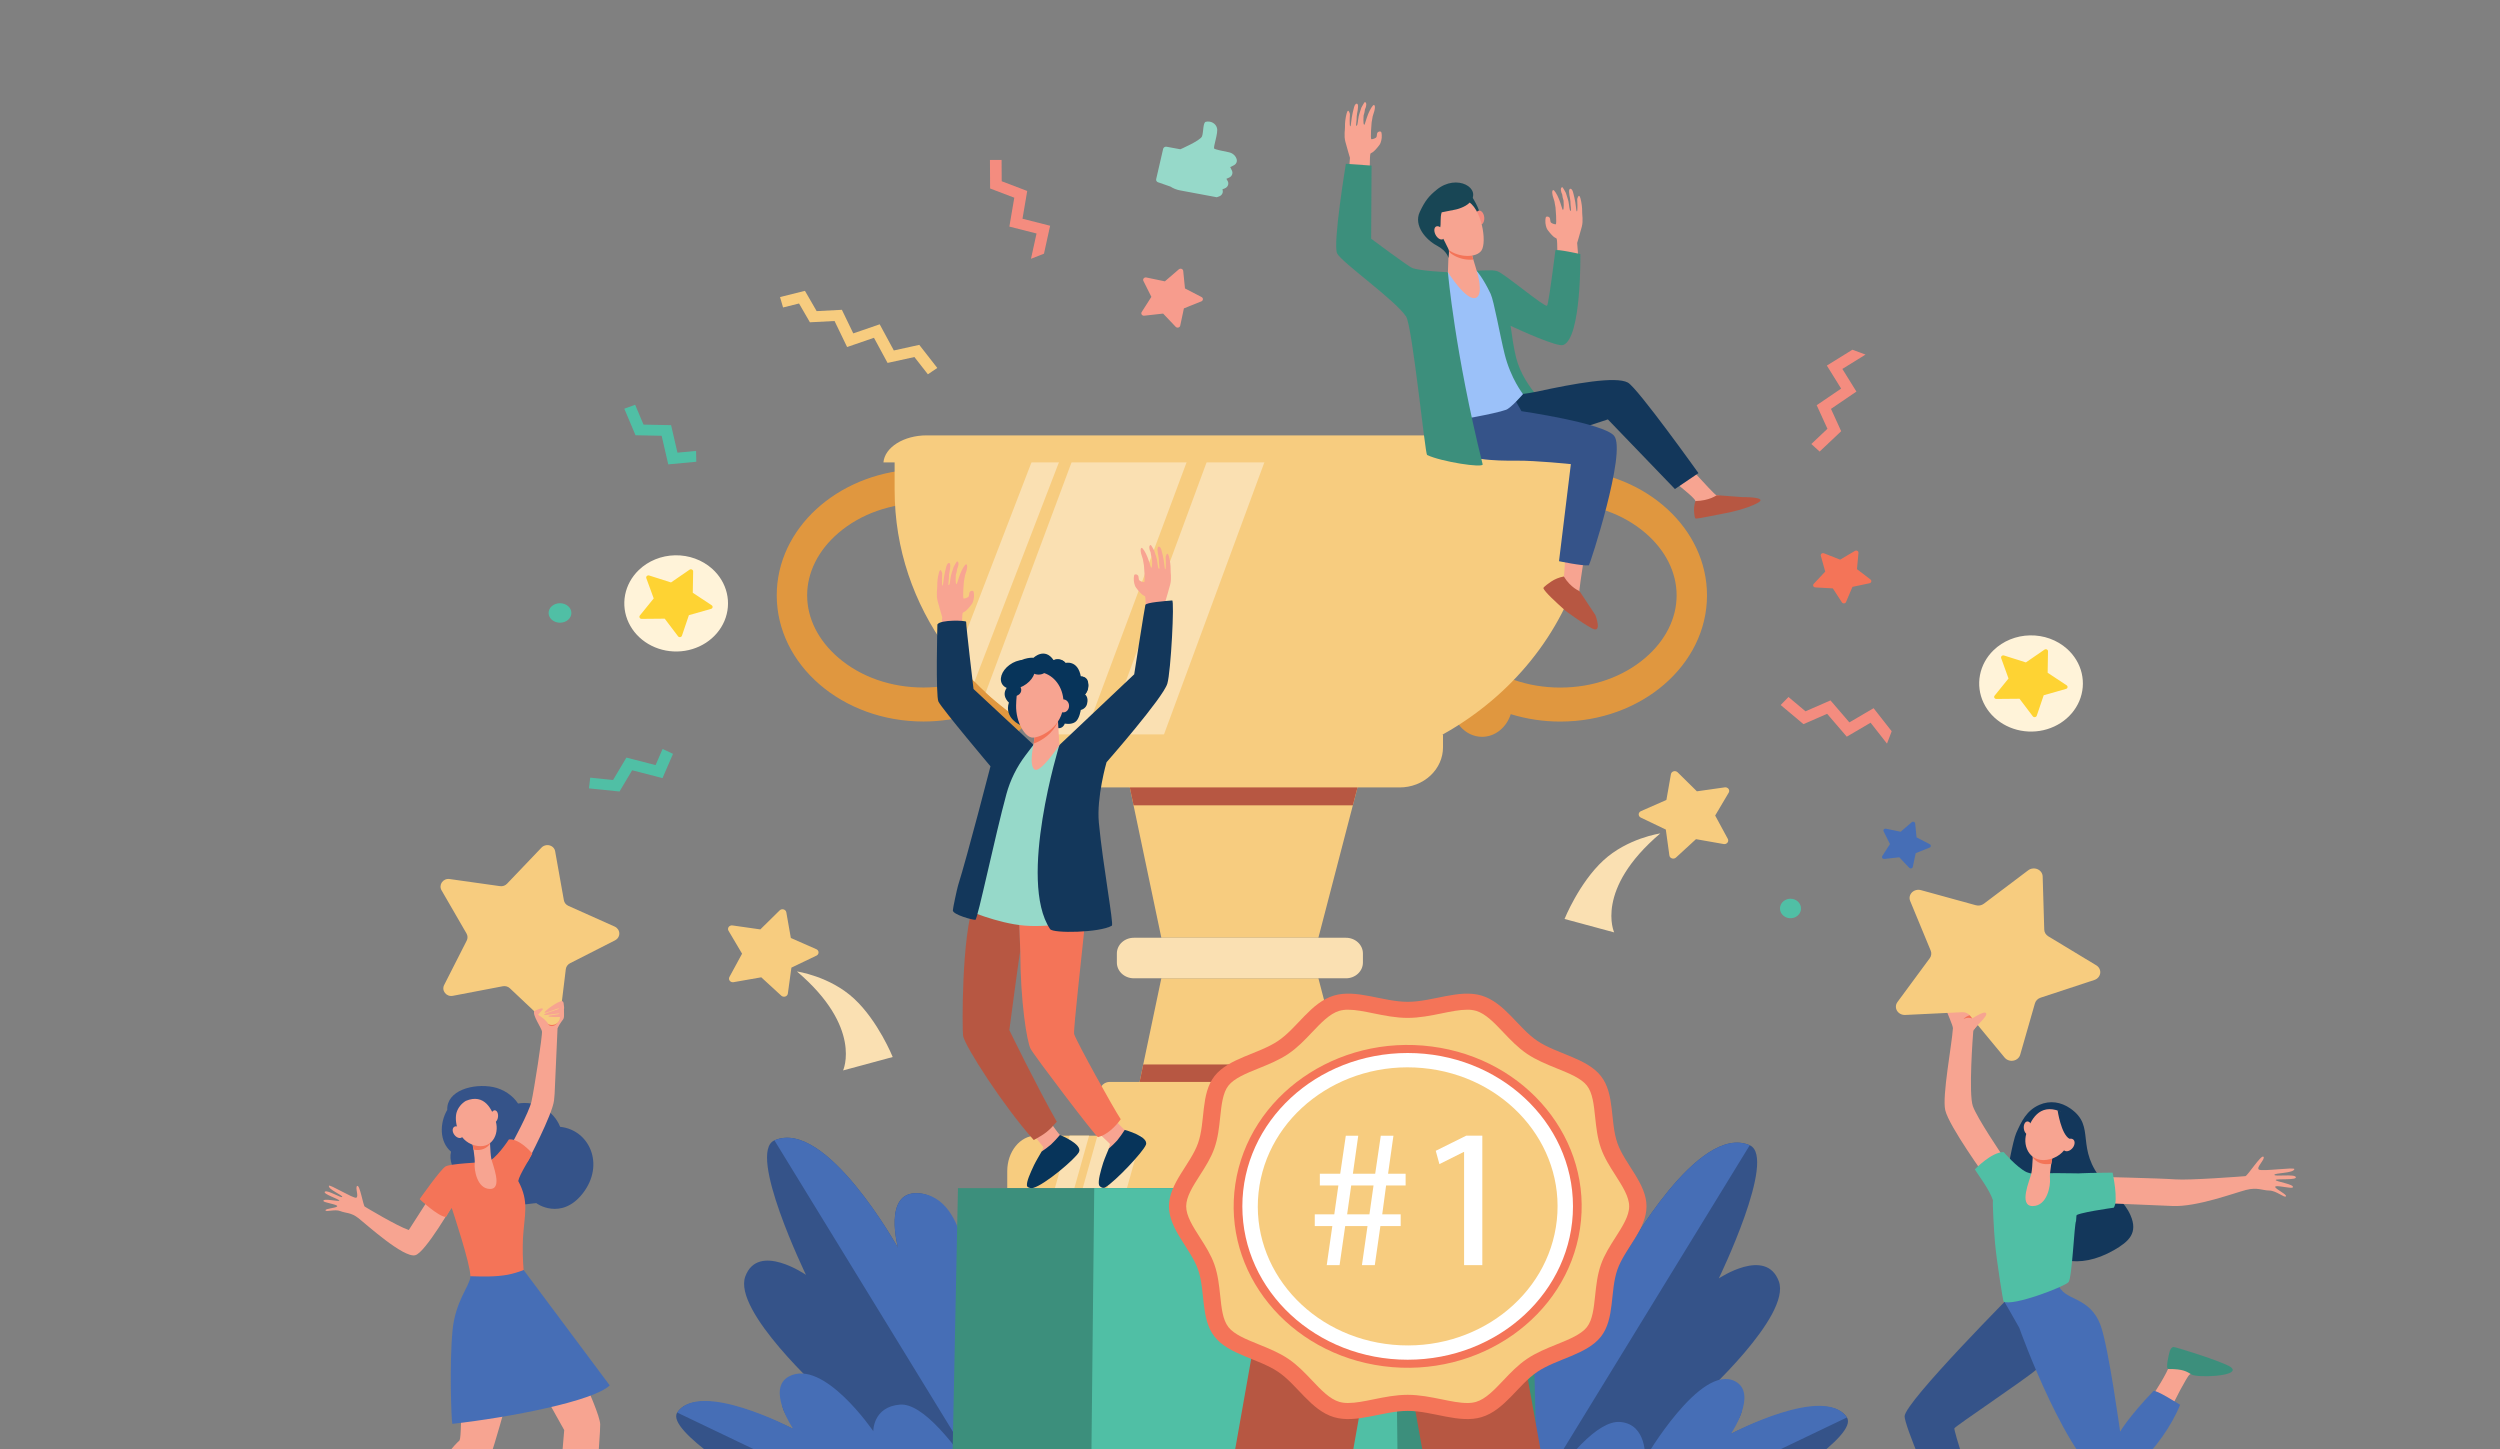 <svg width="245" height="142" viewBox="0 0 245 142" fill="none" xmlns="http://www.w3.org/2000/svg">
<rect x="0" y="0" width="245" height="142" fill="#808080" stroke="none"/>
<g clip-path="url(#clip0_2419_46521)">
<g clip-path="url(#clip1_2419_46521)">
<path d="M144.814 155.984C144.814 155.984 164.823 146.831 168.263 142.057C171.704 137.284 166.651 137.014 166.651 137.014C166.651 137.014 175.581 128.957 174.324 125.566C173.067 122.175 168.442 125.285 168.442 125.285C168.442 125.285 174.184 113.428 171.477 112.236C166.435 110.016 159.36 122.773 159.36 122.773C159.36 122.773 160.881 117.231 157.408 117.411C152.172 117.683 152.388 130.219 152.388 130.219C152.388 130.219 151.797 125.412 148.64 126.973C142.973 129.775 144.814 155.984 144.814 155.984Z" fill="#355389"/>
<path d="M147.496 125.034C149.961 123.766 152.416 127.474 152.416 127.474C152.416 127.474 152.168 117.683 157.404 117.411C160.876 117.231 159.356 122.773 159.356 122.773C159.356 122.773 166.43 110.016 171.473 112.236L144.79 155.779C144.602 152.739 142.614 127.548 147.496 125.034Z" fill="#466EB6"/>
<path d="M145.331 156.095C145.331 156.095 161.695 157.981 165.933 156.301C170.17 154.62 167.133 152.545 167.133 152.545C167.133 152.545 176.232 150.886 176.934 148.297C177.636 145.708 173.439 145.914 173.439 145.914C173.439 145.914 182.163 140.674 180.996 138.91C178.823 135.624 168.824 140.915 168.824 140.915C168.824 140.915 172.199 138.031 169.955 136.834C166.569 135.03 161.214 142.931 161.214 142.931C161.214 142.931 161.546 140.983 158.894 140.768C154.134 140.381 145.331 156.095 145.331 156.095Z" fill="#355389"/>
<path d="M158.786 139.354C161.438 139.569 161.214 142.932 161.214 142.932C161.214 142.932 166.666 133.567 170.051 135.371C172.296 136.568 169.641 140.498 169.641 140.498C169.641 140.498 178.823 135.625 180.996 138.911L145.281 156.013C146.495 154.045 154.34 138.992 158.786 139.354Z" fill="#466EB6"/>
<path d="M102.553 155.505C102.553 155.505 82.543 146.352 79.102 141.579C75.66 136.805 80.715 136.535 80.715 136.535C80.715 136.535 71.785 128.478 73.041 125.087C74.298 121.696 78.986 124.937 78.986 124.937C78.986 124.937 73.18 112.949 75.889 111.757C80.932 109.537 88.005 122.295 88.005 122.295C88.005 122.295 86.485 116.752 89.958 116.933C95.193 117.204 94.977 129.74 94.977 129.74C94.977 129.74 95.569 124.934 98.725 126.495C104.393 129.296 102.553 155.505 102.553 155.505Z" fill="#355389"/>
<path d="M99.87 124.556C97.405 123.287 94.951 126.995 94.951 126.995C94.951 126.995 95.199 117.204 89.963 116.933C86.49 116.752 88.01 122.295 88.01 122.295C88.01 122.295 80.937 109.537 75.895 111.757L102.573 155.297C102.764 152.26 104.752 127.072 99.87 124.556Z" fill="#466EB6"/>
<path d="M102.036 155.619C102.036 155.619 85.671 157.504 81.434 155.824C77.197 154.145 80.233 152.068 80.233 152.068C80.233 152.068 71.134 150.41 70.433 147.817C69.732 145.224 74.075 145.482 74.075 145.482C74.075 145.482 65.204 140.196 66.37 138.429C68.543 135.151 78.543 140.437 78.543 140.437C78.543 140.437 75.167 137.552 77.412 136.356C80.797 134.551 86.154 142.452 86.154 142.452C86.154 142.452 85.82 140.505 88.473 140.289C93.232 139.903 102.036 155.619 102.036 155.619Z" fill="#355389"/>
<path d="M88.194 137.652C85.541 137.869 85.583 140.258 85.583 140.258C85.583 140.258 80.701 133.088 77.315 134.892C75.07 136.089 77.726 140.019 77.726 140.019C77.726 140.019 68.543 135.151 66.37 138.432L102.086 155.534C100.871 153.566 92.639 137.291 88.194 137.652Z" fill="#466EB6"/>
<path d="M197.595 111.027C198.087 109.93 198.588 108.827 199.866 108.271C200.899 107.82 201.979 107.989 202.898 108.631C205.5 110.446 203.233 112.447 206.195 115.889C207.115 116.959 208.23 117.822 208.782 119.08C209.554 120.834 208.634 121.673 207.16 122.518C200.109 126.538 196.409 118.282 196.545 116.394C196.647 114.985 197.278 111.735 197.595 111.027Z" fill="#13375B"/>
<path d="M197.701 126.305L203.705 130.535C203.705 130.535 200.732 133.188 199.619 134.173C198.507 135.159 191.626 139.751 191.528 139.977C191.456 140.145 193.093 145.423 194.149 148.24C193.515 148.839 192.117 149.431 191.29 149.625C189.209 145.941 186.651 139.652 186.651 138.8C186.648 137.41 197.701 126.305 197.701 126.305Z" fill="#355389"/>
<path d="M214.541 134.744C214.346 134.921 213.042 137.276 212.546 138.534C211.82 138.11 211.381 137.604 210.571 137.319C211.21 136.46 212.458 134.393 212.561 133.901C212.804 132.734 213.09 132.562 213.09 132.562C213.09 132.562 217.306 133.886 217.588 134.258C217.87 134.63 215.33 134.031 214.541 134.744Z" fill="#F7A491"/>
<path d="M212.511 134.163C212.189 134.163 212.539 132.792 212.619 132.476C212.704 132.121 212.925 132.014 212.98 132.001C213.13 131.967 217.818 133.438 218.609 133.967C218.672 134.018 218.727 134.077 218.774 134.141C219.204 134.891 215.343 135.034 214.787 134.706C214.289 134.415 213.983 134.159 212.511 134.163Z" fill="#3C8F7C"/>
<path d="M196.42 127.554L201.66 125.59C201.639 125.598 201.691 125.789 201.696 125.802C202.187 127.577 204.813 126.892 205.889 129.975C206.653 132.154 207.772 140.3 207.772 140.3C207.772 140.3 208.566 138.904 211.031 136.323C211.222 136.123 213.651 137.671 213.651 137.671C211.845 142.113 207.41 145.723 206.809 145.467C202.751 143.74 197.878 130.115 197.885 130.116C197.426 129.282 196.42 127.554 196.42 127.554Z" fill="#466EB6"/>
<path d="M196.226 113.215C196.226 113.215 193.769 109.605 193.341 108.404C192.913 107.203 193.341 101.485 193.378 101.079C193.416 100.672 194.904 99.562 194.669 99.242C194.433 98.923 192.385 98.662 192.04 98.725C191.695 98.788 191.027 98.725 190.75 98.987C190.714 99.021 191.402 100.526 191.387 100.759C191.289 102.355 190.312 107.427 190.635 108.799C191.002 110.376 194.651 115.418 194.651 115.418L196.226 113.215Z" fill="#F7A491"/>
<path d="M205.151 115.317C205.151 115.317 211.725 115.469 213.168 115.578C214.611 115.688 219.849 115.279 220.049 115.262C220.249 115.245 221.594 113.133 221.817 113.359C222.039 113.586 221.07 114.404 221.37 114.617C221.67 114.829 224.891 114.354 224.848 114.574C224.769 114.988 222.89 114.935 222.891 115.135C222.892 115.334 224.858 115.023 224.991 115.354C225.125 115.685 223.101 115.489 223.02 115.636C222.938 115.784 224.897 116.055 224.697 116.363C224.589 116.531 222.963 116.084 222.97 116.312C222.978 116.541 224.165 117.059 224.018 117.241C223.872 117.422 223.087 116.683 222.399 116.674C221.711 116.665 221.217 116.331 220.12 116.612C219.023 116.892 215.282 118.291 212.933 118.188C210.584 118.086 205.407 117.871 205.407 117.871L205.151 115.317Z" fill="#F7A491"/>
<path d="M195.501 121.686C195.411 120.68 195.26 117.965 195.309 117.632C194.987 116.587 193.785 115.039 193.533 114.6C193.533 114.6 195.157 112.893 196.361 112.904C196.361 112.904 197.641 114.4 198.592 114.864C198.606 114.864 198.928 114.997 199.07 114.997C199.987 114.991 203.194 114.897 203.792 115.066L203.453 119.663C203.281 119.926 203.072 125.212 202.717 125.647C202.362 126.082 197.2 128.062 196.345 127.551C196.311 127.535 195.679 123.719 195.501 121.686Z" fill="#50BFA5"/>
<path d="M202.122 115.176C202.714 114.914 207.035 114.923 207.035 114.923C207.035 114.923 207.633 117.688 207.15 118.353C207.15 118.353 203.322 118.881 203.432 119.172L202.122 115.176Z" fill="#50BFA5"/>
<path d="M201.162 113.308C201.162 113.308 200.83 114.904 200.897 115.532C200.963 116.161 200.643 118.188 199.208 118.195C197.772 118.202 198.936 115.618 199.071 115.004C199.207 114.389 199.238 112.479 199.238 112.479L201.162 113.308Z" fill="#F7A491"/>
<path d="M199.208 113.433C199.229 112.911 199.237 112.476 199.237 112.476L201.162 113.308C201.162 113.308 201.095 113.634 201.026 114.05C200.183 114.206 199.572 113.917 199.208 113.433Z" fill="#F47458"/>
<path d="M201.865 108.907C202.349 109.185 202.71 109.614 202.883 110.117C203.153 110.944 202.845 113.078 200.929 113.594C199.013 114.109 198.183 112.419 198.578 111.1C198.972 109.782 199.826 108.101 201.865 108.907Z" fill="#F7A491"/>
<path d="M198.334 110.584C198.371 110.939 198.582 111.21 198.806 111.19C199.029 111.17 199.179 110.865 199.141 110.51C199.103 110.155 198.893 109.883 198.669 109.904C198.445 109.925 198.296 110.228 198.334 110.584Z" fill="#F7A491"/>
<path d="M205.248 96.036L199.97 97.776C199.837 97.82 199.718 97.894 199.623 97.99C199.528 98.086 199.459 98.202 199.423 98.328L197.979 103.362C197.937 103.507 197.852 103.638 197.734 103.741C197.616 103.844 197.469 103.914 197.31 103.943C197.152 103.972 196.987 103.96 196.836 103.907C196.684 103.854 196.552 103.762 196.453 103.643L193.035 99.509C192.95 99.405 192.838 99.322 192.711 99.268C192.583 99.213 192.443 99.188 192.302 99.195L186.711 99.465C186.55 99.472 186.389 99.438 186.247 99.365C186.105 99.292 185.988 99.184 185.908 99.053C185.829 98.921 185.791 98.772 185.798 98.622C185.805 98.472 185.858 98.326 185.949 98.202L189.115 93.906C189.195 93.799 189.245 93.674 189.261 93.545C189.278 93.415 189.26 93.283 189.209 93.162L187.196 88.294C187.138 88.154 187.123 88.002 187.153 87.854C187.184 87.707 187.258 87.57 187.367 87.46C187.477 87.349 187.618 87.269 187.774 87.229C187.93 87.189 188.095 87.19 188.25 87.232L193.626 88.711C193.76 88.749 193.903 88.755 194.041 88.73C194.179 88.704 194.308 88.648 194.417 88.566L198.767 85.287C198.893 85.193 199.045 85.132 199.206 85.114C199.367 85.095 199.53 85.119 199.677 85.182C199.824 85.245 199.949 85.345 200.038 85.47C200.127 85.596 200.177 85.742 200.181 85.893L200.336 91.103C200.34 91.234 200.378 91.362 200.446 91.476C200.515 91.59 200.613 91.687 200.731 91.758L205.433 94.599C205.568 94.681 205.677 94.797 205.745 94.933C205.814 95.07 205.84 95.221 205.821 95.371C205.801 95.52 205.738 95.661 205.636 95.779C205.535 95.897 205.401 95.986 205.248 96.036Z" fill="#F7CC7F"/>
<path d="M194.634 99.292C194.831 99.561 193.764 100.41 193.469 100.88L192.799 100.033C193.129 99.974 194.409 98.986 194.634 99.292Z" fill="#F7A491"/>
<path d="M201.641 108.799C201.641 108.799 201.988 111.18 202.823 111.61C203.659 112.04 203.305 113.096 203.305 113.096C203.305 113.096 204.058 110.643 203.402 109.855C202.746 109.067 201.641 108.799 201.641 108.799Z" fill="#13375B"/>
<path d="M202.327 111.952C202.101 112.262 202.102 112.628 202.327 112.769C202.551 112.909 202.919 112.769 203.144 112.463C203.368 112.156 203.367 111.786 203.144 111.646C202.92 111.505 202.551 111.642 202.327 111.952Z" fill="#F7A491"/>
<path d="M193.022 99.492C193.022 99.498 193.033 99.503 193.038 99.509L193.281 99.803C193.102 99.758 192.762 99.668 192.43 99.879C192.43 99.879 192.54 99.661 193.022 99.492Z" fill="#F47257"/>
<path d="M48.789 125.951C48.853 125.976 47.929 127.076 47.038 127.853C46.316 128.694 45.641 129.689 45.405 130.774C45.052 132.425 45.346 140.576 45.038 141.157C42.388 143.56 40.467 149.594 39.929 151.43C39.824 151.788 39.611 152.112 39.316 152.363L39.434 154.444L40.753 155.573C40.753 155.573 40.46 153.877 41.046 152.621C41.046 152.621 47.719 143.245 48.115 142.529C48.867 140.489 51.628 130.032 51.628 130.032L52.273 127.628L48.789 125.951Z" fill="#F7A491"/>
<path d="M54.492 129.565C54.492 129.565 58.793 138.091 58.819 139.59C58.842 140.875 58.066 148.084 58.281 154.087C58.289 154.304 58.585 154.591 59.015 154.775C59.258 154.875 60.428 155.363 60.428 155.363L60.589 155.751L56.558 155.484L56.5 154.463C56.5 154.463 54.895 145.486 55.059 142.943C55.085 142.544 55.293 140.15 55.293 140.15L50.447 131.468L53.495 127.752L54.492 129.565Z" fill="#F7A491"/>
<path d="M54.895 110.429C54.251 108.819 52.543 107.844 50.771 108.145C50.5 107.74 50.146 107.389 49.727 107.112C49.309 106.835 48.836 106.637 48.335 106.531C46.39 106.144 43.759 106.857 43.83 108.768C43.078 110.052 43.047 111.887 44.201 112.863C43.799 114.59 45.542 116.255 47.807 116.198C48.596 117.405 50.099 118.181 51.594 118.016C51.953 117.976 52.5 117.893 52.59 117.916C52.477 117.897 54.991 119.685 57.123 116.935C59.297 114.125 57.769 110.728 54.895 110.429Z" fill="#355389"/>
<path d="M54.639 100.773C54.744 100.543 54.873 100.323 55.026 100.116L55.193 99.889C55.214 99.848 55.23 99.814 55.239 99.789C55.312 99.59 55.256 98.939 55.256 98.939L53.786 99.269L53.464 100.057C53.136 99.917 52.577 98.861 52.373 99.115C52.131 99.414 53.04 100.711 53.112 101.063C53.184 101.415 52.33 106.869 52.084 107.952C51.838 109.036 50.175 112.06 50.175 112.06L51.696 113.855C51.696 113.855 54.135 109.244 54.296 107.836C54.313 107.688 54.332 107.467 54.353 107.192L54.639 100.773Z" fill="#F7A491"/>
<path d="M44.503 117.855L42.696 116.434C42.696 116.434 41.233 118.697 40.061 120.542C38.898 120.152 35.894 118.336 35.745 118.248C35.597 118.161 35.268 116.111 35.013 116.22C34.758 116.328 35.209 117.304 34.9 117.377C34.592 117.449 32.278 116.015 32.231 116.207C32.142 116.566 33.611 117.136 33.537 117.297C33.463 117.457 32.06 116.565 31.836 116.787C31.613 117.01 33.246 117.513 33.254 117.658C33.263 117.802 31.653 117.382 31.695 117.695C31.719 117.864 33.136 118.036 33.047 118.217C32.958 118.399 31.853 118.428 31.9 118.616C31.946 118.805 32.821 118.472 33.355 118.689C33.89 118.907 34.392 118.8 35.138 119.387C35.884 119.975 39.546 123.298 40.691 123.013C41.688 122.768 44.503 117.855 44.503 117.855Z" fill="#F7A491"/>
<path d="M50.788 115.741C50.905 115.086 51.998 113.447 52.17 113.043C52.17 113.043 50.903 111.547 49.874 111.662C49.874 111.662 48.491 113.788 47.704 113.856C46.917 113.924 44.156 114.038 43.668 114.311C43.18 114.583 41.125 117.514 41.125 117.514C41.125 117.514 42.974 119.266 43.717 119.262C43.717 119.262 44.113 118.54 44.271 118.382C44.379 118.717 46.105 123.893 46.099 125.064L46.113 125.074C46.493 125.362 46.933 125.574 47.404 125.699C47.876 125.823 48.37 125.858 48.857 125.8C49.343 125.742 49.812 125.593 50.234 125.361C50.656 125.13 51.023 124.821 51.313 124.454C51.227 123.422 51.206 122.386 51.25 121.352C51.383 119.027 51.892 117.788 50.788 115.741Z" fill="#F47458"/>
<path d="M59.753 135.767L51.316 124.46C50.812 124.663 50.286 124.819 49.748 124.926C48.538 125.142 47.328 125.107 46.102 125.07C46.102 125.107 46.1 125.144 46.096 125.181C45.955 126.114 44.622 127.557 44.347 130.385C44.036 133.596 44.224 139.173 44.329 139.539C49.938 138.907 58.162 137.316 59.753 135.767Z" fill="#466EB6"/>
<path d="M54.837 99.924C54.837 99.924 54.307 100.253 53.857 100.147C53.622 100.101 53.398 100.012 53.2 99.886C53.2 99.886 53.448 100.307 53.816 100.49C54.446 100.805 54.837 99.924 54.837 99.924Z" fill="#F47458"/>
<path d="M44.372 97.591L49.278 96.652C49.402 96.629 49.53 96.635 49.651 96.67C49.772 96.705 49.881 96.767 49.969 96.852L53.556 100.235C53.66 100.332 53.791 100.399 53.934 100.428C54.078 100.458 54.227 100.448 54.365 100.401C54.503 100.354 54.623 100.271 54.712 100.162C54.8 100.053 54.853 99.923 54.864 99.787L55.449 94.978C55.463 94.859 55.507 94.744 55.578 94.644C55.649 94.544 55.744 94.461 55.857 94.402L60.281 92.15C60.41 92.081 60.516 91.982 60.588 91.862C60.661 91.741 60.697 91.605 60.693 91.468C60.69 91.33 60.646 91.196 60.566 91.079C60.487 90.963 60.376 90.868 60.243 90.806L55.698 88.773C55.582 88.72 55.482 88.642 55.405 88.546C55.329 88.45 55.279 88.338 55.259 88.219L54.407 83.441C54.389 83.306 54.328 83.179 54.234 83.074C54.139 82.97 54.014 82.893 53.874 82.853C53.734 82.812 53.584 82.81 53.442 82.847C53.301 82.883 53.173 82.957 53.075 83.058L49.682 86.612C49.599 86.7 49.493 86.767 49.375 86.808C49.256 86.848 49.129 86.861 49.004 86.843L44.058 86.145C43.423 86.055 42.958 86.71 43.272 87.252L45.718 91.482C45.78 91.589 45.814 91.708 45.817 91.829C45.82 91.95 45.793 92.07 45.738 92.18L43.53 96.524C43.243 97.08 43.743 97.712 44.372 97.591Z" fill="#F7CC7F"/>
<path d="M46.282 111.975C46.282 111.975 46.578 113.457 46.519 114.041C46.46 114.626 46.745 116.511 48.024 116.517C49.304 116.523 48.267 114.123 48.147 113.549C48.027 112.974 47.998 111.202 47.998 111.202L46.282 111.975Z" fill="#F7A491"/>
<path d="M48.026 112.092C48.006 111.606 48 111.202 48 111.202L46.279 111.975C46.279 111.975 46.34 112.274 46.401 112.664C47.156 112.81 47.701 112.541 48.026 112.092Z" fill="#F47458"/>
<path d="M45.654 107.884C45.218 108.147 44.898 108.546 44.75 109.008C44.508 109.777 44.783 111.76 46.493 112.239C48.204 112.718 48.945 111.142 48.592 109.918C48.239 108.695 47.474 107.135 45.654 107.884Z" fill="#F7A491"/>
<path d="M48.806 109.443C48.773 109.773 48.584 110.025 48.385 110.006C48.186 109.987 48.052 109.707 48.086 109.374C48.119 109.041 48.307 108.792 48.506 108.811C48.705 108.83 48.839 109.112 48.806 109.443Z" fill="#F7A491"/>
<path d="M45.242 110.715C45.443 111.003 45.442 111.343 45.242 111.475C45.042 111.607 44.714 111.475 44.513 111.19C44.312 110.905 44.313 110.562 44.513 110.43C44.713 110.298 45.041 110.426 45.242 110.715Z" fill="#F7A491"/>
<path d="M55.083 98.113C54.75 98.054 53.346 99.076 53.362 99.228C53.379 99.381 54.745 98.73 54.784 98.838C54.815 98.919 53.251 99.299 53.332 99.445C53.388 99.545 54.791 99.27 54.829 99.334C54.887 99.434 53.658 99.476 53.738 99.587C53.829 99.714 55 99.661 55 99.661C55 99.661 55.235 99.31 55.259 99.179C55.27 99.104 55.272 99.028 55.264 98.953C55.264 98.881 55.294 98.819 55.284 98.738C55.236 98.409 55.267 98.148 55.083 98.113Z" fill="#F7A491"/>
<path d="M53.211 98.895L52.688 99.494L52.344 99.255C52.336 99.234 52.332 99.211 52.334 99.188C52.336 99.164 52.343 99.142 52.355 99.122C52.396 99.04 53.2 98.674 53.211 98.895Z" fill="#F7A491"/>
<path d="M52.726 99.453C52.726 99.453 53.417 99.845 53.703 100.302C53.787 100.425 53.844 100.562 53.87 100.706C53.897 100.85 53.892 100.997 53.857 101.139L52.674 99.788L52.726 99.453Z" fill="#F7A491"/>
<path d="M153.944 46.009C153.82 46.546 153.709 47.1 153.406 47.549C152.889 48.129 152.4 48.727 151.938 49.344C152.26 49.323 152.577 49.309 152.905 49.309C156.094 49.309 159.061 50.352 161.261 52.243C163.227 53.934 164.309 56.101 164.309 58.345C164.309 60.59 163.227 62.757 161.261 64.448C159.061 66.343 156.094 67.382 152.905 67.382C149.716 67.382 146.763 66.345 144.567 64.462C144.406 64.902 144.244 65.339 144.087 65.778C143.012 66.284 142.259 67.473 142.259 68.863C142.259 70.71 143.596 72.208 145.244 72.208C146.54 72.208 147.641 71.279 148.053 69.986C149.619 70.469 151.258 70.714 152.908 70.713C160.848 70.713 167.286 65.175 167.286 58.345C167.282 51.812 161.399 46.468 153.944 46.009Z" fill="#E0973F"/>
<path d="M89.466 46.009C89.589 46.546 89.701 47.1 90.004 47.549C90.52 48.129 91.009 48.727 91.472 49.344C91.15 49.323 90.827 49.309 90.505 49.309C87.316 49.309 84.348 50.352 82.149 52.243C80.183 53.934 79.1 56.101 79.1 58.345C79.1 60.59 80.184 62.752 82.146 64.443C84.344 66.338 87.313 67.377 90.502 67.377C93.69 67.377 96.643 66.34 98.84 64.457C99.001 64.897 99.163 65.334 99.319 65.773C100.394 66.278 101.146 67.468 101.146 68.858C101.146 70.705 99.81 72.203 98.161 72.203C96.864 72.203 95.764 71.274 95.353 69.981C93.787 70.464 92.147 70.709 90.497 70.708C82.558 70.708 76.12 65.17 76.12 58.34C76.125 51.812 82.011 46.468 89.466 46.009Z" fill="#E0973F"/>
<path d="M156.012 44.601V48.016C156.012 63.446 142.525 75.958 125.892 75.958C118.23 75.858 112.974 76.598 105.7 73.611C95.218 69.347 87.673 59.577 87.673 48.016V44.601H156.012Z" fill="#F7CC7F"/>
<path d="M105.7 73.613L105.722 73.622L116.55 44.599H105.278L96.6 67.863C99.227 70.281 102.312 72.23 105.7 73.613Z" fill="#FAE0B2"/>
<path d="M112.744 75.569L124.169 44.601H118.507L107.549 74.311C109.232 74.887 110.972 75.308 112.744 75.569Z" fill="#FAE0B2"/>
<path d="M95.502 66.802L104.046 44.601H101.358L93.628 64.688C94.216 65.422 94.84 66.126 95.502 66.802Z" fill="#FAE0B2"/>
<path d="M153.029 42.666H90.828C88.559 42.666 86.707 43.838 86.577 45.314H157.28C157.149 43.838 155.298 42.666 153.029 42.666Z" fill="#F7CC7F"/>
<path d="M110.294 75.141L113.812 91.9H129.202L133.563 75.141H110.294Z" fill="#F7CC7F"/>
<path d="M133.564 75.142L132.58 78.924H111.089L110.295 75.142H133.564Z" fill="#B75742"/>
<path d="M133.564 112.634H110.295L112.039 104.315L113.811 95.873H129.204L131.401 104.315L133.564 112.634Z" fill="#F7CC7F"/>
<path d="M133.564 112.634H110.295L112.039 104.315H131.401L133.564 112.634Z" fill="#B75742"/>
<path d="M111.113 91.901H131.902C132.12 91.9 132.336 91.94 132.538 92.017C132.74 92.094 132.923 92.207 133.078 92.35C133.233 92.493 133.355 92.663 133.439 92.85C133.523 93.038 133.566 93.238 133.566 93.441V94.332C133.566 94.535 133.523 94.736 133.439 94.923C133.355 95.11 133.233 95.28 133.078 95.423C132.924 95.566 132.74 95.68 132.538 95.757C132.336 95.834 132.12 95.874 131.902 95.873H111.114C110.673 95.873 110.251 95.711 109.939 95.422C109.628 95.133 109.453 94.741 109.453 94.332V93.44C109.453 93.031 109.628 92.64 109.939 92.352C110.251 92.063 110.673 91.901 111.113 91.901Z" fill="#FAE0B2"/>
<path d="M108.756 106.027H134.318C134.575 106.027 134.821 106.121 135.003 106.289C135.184 106.458 135.286 106.686 135.286 106.924V111.504H107.794V106.92C107.795 106.684 107.897 106.457 108.077 106.29C108.257 106.122 108.501 106.028 108.756 106.027Z" fill="#F7CC7F"/>
<path d="M144.361 114.771V116.436H98.711V114.771C98.711 112.853 99.974 111.295 101.528 111.295H141.544C143.099 111.295 144.361 112.853 144.361 114.771Z" fill="#F7CC7F"/>
<path d="M109.458 111.296L108.014 116.436H106.109L107.553 111.296H109.458Z" fill="#FAE0B2"/>
<path d="M106.731 111.296L105.287 116.436H103.379L104.826 111.296H106.731Z" fill="#FAE0B2"/>
<path d="M111.884 111.296L110.44 116.436H108.531L109.979 111.296H111.884Z" fill="#FAE0B2"/>
<path d="M141.415 71.973V73.23C141.416 73.747 141.306 74.259 141.093 74.737C140.88 75.214 140.568 75.648 140.174 76.014C139.78 76.38 139.312 76.67 138.798 76.868C138.283 77.066 137.731 77.168 137.174 77.168H106.533C105.975 77.168 105.423 77.066 104.908 76.868C104.393 76.67 103.925 76.38 103.531 76.015C103.137 75.649 102.824 75.215 102.611 74.737C102.398 74.259 102.288 73.747 102.288 73.23V71.973H141.415Z" fill="#F7CC7F"/>
<path d="M150.744 150.995H93.179L93.881 116.437H149.972L150.744 150.995Z" fill="#3C8F7C"/>
<path d="M137.055 150.995H106.868L107.236 116.437H136.65L137.055 150.995Z" fill="#50BFA5"/>
<path d="M131.221 149.956L126.656 143.042L119.948 148.238L126.851 109.249L138.123 110.966L131.221 149.956Z" fill="#B75742"/>
<path d="M152.074 148.219L145.352 143.037L140.805 149.961L133.806 110.985L145.074 109.244L152.074 148.219Z" fill="#B75742"/>
<path d="M161.359 118.222C161.359 120.475 159.217 122.386 158.507 124.419C157.769 126.525 158.265 129.234 156.894 130.988C155.504 132.758 152.564 133.152 150.658 134.441C148.768 135.717 147.463 138.196 145.192 138.88C143.002 139.54 140.385 138.267 137.958 138.267C135.53 138.267 132.913 139.54 130.722 138.88C128.451 138.196 127.147 135.717 125.257 134.441C123.348 133.152 120.408 132.758 119.021 130.988C117.646 129.234 118.142 126.525 117.409 124.419C116.697 122.386 114.556 120.475 114.556 118.222C114.556 115.969 116.697 114.059 117.409 112.027C118.146 109.92 117.651 107.211 119.021 105.458C120.411 103.688 123.35 103.294 125.257 102.005C127.147 100.729 128.451 98.249 130.722 97.566C132.913 96.906 135.529 98.178 137.958 98.178C140.386 98.178 143.002 96.906 145.192 97.566C147.463 98.249 148.768 100.729 150.658 102.005C152.567 103.294 155.507 103.688 156.894 105.458C158.269 107.211 157.773 109.92 158.507 112.027C159.217 114.059 161.359 115.97 161.359 118.222Z" fill="#F47458"/>
<path d="M143.784 137.494C143.048 137.494 142.192 137.32 141.285 137.134C140.21 136.917 139.108 136.692 137.952 136.692C136.797 136.692 135.688 136.917 134.619 137.134C133.713 137.32 132.857 137.493 132.121 137.493C131.824 137.499 131.528 137.461 131.244 137.381C130.307 137.1 129.467 136.215 128.579 135.278C127.875 134.536 127.147 133.77 126.254 133.167C125.36 132.564 124.327 132.144 123.341 131.746C122.116 131.247 120.957 130.783 120.389 130.06C119.821 129.337 119.709 128.188 119.578 126.958C119.471 125.961 119.363 124.931 119.015 123.932C118.68 122.974 118.125 122.106 117.588 121.266C116.898 120.186 116.246 119.165 116.246 118.222C116.246 117.28 116.897 116.26 117.588 115.179C118.126 114.34 118.68 113.472 119.015 112.513C119.364 111.516 119.473 110.484 119.578 109.486C119.709 108.258 119.832 107.093 120.39 106.386C120.948 105.678 122.11 105.195 123.341 104.7C124.327 104.301 125.348 103.891 126.254 103.279C127.16 102.666 127.875 101.908 128.579 101.167C129.469 100.231 130.308 99.346 131.244 99.064C131.528 98.984 131.824 98.947 132.121 98.952C132.857 98.952 133.713 99.126 134.619 99.311C135.695 99.529 136.797 99.754 137.952 99.754C139.108 99.754 140.217 99.529 141.285 99.311C142.19 99.126 143.047 98.952 143.784 98.952C144.08 98.947 144.376 98.984 144.66 99.064C145.596 99.346 146.436 100.231 147.325 101.167C148.029 101.908 148.757 102.675 149.651 103.279C150.544 103.882 151.576 104.302 152.562 104.7C153.789 105.199 154.947 105.663 155.515 106.386C156.082 107.109 156.195 108.258 156.325 109.487C156.433 110.485 156.54 111.515 156.89 112.513C157.225 113.472 157.78 114.341 158.316 115.179C159.007 116.26 159.659 117.281 159.659 118.222C159.659 119.164 159.007 120.186 158.316 121.266C157.779 122.106 157.225 122.974 156.89 123.932C156.54 124.93 156.431 125.962 156.325 126.958C156.195 128.188 156.073 129.352 155.515 130.06C154.957 130.768 153.794 131.251 152.562 131.746C151.576 132.145 150.557 132.555 149.651 133.167C148.744 133.779 148.028 134.536 147.325 135.278C146.436 136.215 145.596 137.1 144.66 137.381C144.376 137.462 144.081 137.5 143.784 137.494Z" fill="#F7CC7F"/>
<path d="M154.839 120.414C156.143 111.762 149.639 103.768 140.313 102.558C130.986 101.348 122.368 107.381 121.064 116.033C119.76 124.685 126.264 132.68 135.59 133.89C144.917 135.099 153.535 129.066 154.839 120.414Z" fill="#F47458"/>
<path d="M137.951 133.253C146.899 133.253 154.152 126.524 154.152 118.223C154.152 109.923 146.899 103.194 137.951 103.194C129.004 103.194 121.75 109.923 121.75 118.223C121.75 126.524 129.004 133.253 137.951 133.253Z" fill="white"/>
<path d="M152.57 119.567C153.369 112.079 147.472 105.407 139.399 104.666C131.326 103.925 124.135 109.396 123.336 116.884C122.537 124.373 128.434 131.045 136.507 131.786C144.58 132.527 151.771 127.056 152.57 119.567Z" fill="#F7CC7F"/>
<path d="M130.021 123.98L130.567 120.156H128.847V119.005H130.76L131.16 116.177H129.344V115.026H131.341L131.889 111.3H133.108L132.582 115.026H134.769L135.316 111.3H136.557L136.031 115.026H137.751V116.177H135.838L135.459 119.005H137.267V120.156H135.278L134.731 123.98H133.469L134.016 120.156H131.829L131.279 123.98H130.021ZM134.205 119.005L134.605 116.177H132.418L132.019 119.005H134.205Z" fill="white"/>
<path d="M143.48 112.894H143.438L141.062 114.084L140.704 112.778L143.69 111.295H145.267V123.98H143.48V112.894Z" fill="white"/>
<path d="M155.014 22.228C154.852 22.839 154.563 23.806 154.563 23.806C154.587 24.072 154.671 25.177 154.772 26.532L152.621 25.735C152.621 25.735 152.647 23.526 152.55 23.391C152.47 23.277 152.335 23.42 151.675 22.546C151.486 22.294 151.451 21.843 151.451 21.843C151.451 21.843 151.411 21.288 151.545 21.236C151.608 21.217 151.677 21.218 151.739 21.242C151.8 21.265 151.851 21.308 151.882 21.363C151.931 21.463 151.918 21.682 151.967 21.778C152.015 21.874 152.326 21.989 152.457 21.983C152.588 21.977 152.441 20.343 152.441 20.343C152.441 20.343 152.368 19.88 152.333 19.727C152.302 19.599 152.175 19.22 152.175 19.22C152.175 19.22 152.026 18.669 152.211 18.627C152.318 18.602 152.596 19.049 152.785 19.525C152.989 20.035 153.107 20.577 153.163 20.57C153.301 20.553 153.228 19.657 153.228 19.657C153.16 19.46 153.115 19.257 153.094 19.052C152.965 18.815 152.879 18.375 153.107 18.338C153.149 18.332 153.448 18.89 153.448 18.89C153.448 18.89 153.566 19.285 153.635 19.469C153.756 19.793 153.774 20.306 153.837 20.532C153.89 20.721 153.937 20.643 153.959 20.651C153.957 20.447 153.942 20.244 153.913 20.041C153.914 19.843 153.897 19.646 153.864 19.45C153.817 19.244 153.786 19.036 153.772 18.826C153.735 18.362 154.05 18.41 154.159 18.834C154.2 18.994 154.244 19.171 154.287 19.349C154.457 20.047 154.451 20.714 154.532 20.72C154.639 20.727 154.567 19.508 154.567 19.508C154.567 19.508 154.729 18.833 154.89 19.459C155.004 19.9 155.059 20.352 155.053 20.805C155.039 20.982 155.174 21.616 155.014 22.228Z" fill="#F8A492"/>
<path d="M154.874 24.899C154.874 24.899 152.454 24.361 152.431 24.542C151.923 28.49 151.695 29.918 151.608 29.958C151.315 30.099 147.429 26.802 146.735 26.578C146.404 26.471 146.043 26.489 145.696 26.498C144.873 26.521 144.71 26.524 144.71 26.524H144.679V27.244C145.608 28.02 147.735 39.761 147.914 39.755C148.114 39.745 152.322 40.727 152.243 40.398C152.231 40.345 149.394 38.191 148.587 35.083C148.318 34.039 148.184 32.916 148.038 31.932C148.971 32.366 152.619 34.027 153.199 33.811C155.001 33.128 154.874 24.899 154.874 24.899Z" fill="#3C8F7C"/>
<path d="M162.11 45.748C162.11 45.748 166.021 48.589 166.152 49.093C166.34 49.819 169.92 48.864 169.055 48.717C168.856 48.683 168.22 48.533 168.168 48.507C167.888 48.369 164.405 44.479 164.405 44.479L162.11 45.748Z" fill="#F7A491"/>
<path d="M170.736 48.717L168.239 48.528C168.239 48.528 167.526 49.076 166.154 49.102C166.018 49.51 165.979 49.94 166.039 50.362C166.057 50.479 166.078 50.833 166.206 50.825C166.667 50.796 167.896 50.513 169.296 50.253C169.296 50.253 171.178 49.884 172.265 49.28C173.352 48.677 170.736 48.717 170.736 48.717Z" fill="#B75742"/>
<path d="M144.591 38.62C146.601 38.872 148.642 38.791 150.621 38.379C154.286 37.581 158.338 36.849 159.525 37.489C160.481 38.004 166.448 46.366 166.448 46.366L164.144 47.927L157.572 41.101C157.572 41.101 149.186 43.97 147.307 43.652C143.018 42.931 142.958 39.755 144.591 38.62Z" fill="#13375B"/>
<path d="M147.721 36.933L150.586 40.092L145.271 41.594L144.59 38.62L147.721 36.933Z" fill="#13375B"/>
<path d="M153.544 51.36C153.544 51.36 153.37 55.748 153.261 56.49C153.152 57.232 155.268 59.457 154.998 58.684C154.936 58.506 154.776 57.916 154.776 57.862C154.776 57.567 155.56 52.563 155.56 52.563L153.544 51.36Z" fill="#F7A491"/>
<path d="M156.35 60.281L154.789 57.925C154.789 57.925 153.929 57.603 153.254 56.496C152.803 56.579 152.377 56.751 152.004 57.001C151.897 57.072 151.202 57.547 151.252 57.655C151.431 58.054 152.384 58.921 153.425 59.864C153.425 59.864 154.901 60.968 155.989 61.569C157.077 62.169 156.35 60.281 156.35 60.281Z" fill="#B75742"/>
<path d="M158.185 42.711C157.183 41.472 149.102 40.295 149.102 40.295L146.845 36.278L141.863 39.128C141.863 39.128 142.36 42.806 142.735 43.789C143.232 45.098 146.581 45.165 148.626 45.145C150.508 45.127 153.945 45.483 153.945 45.483L152.783 54.997C152.783 54.997 155.067 55.48 155.71 55.402C155.792 55.393 159.43 44.251 158.185 42.711Z" fill="#355389"/>
<path d="M144.707 26.537L141.896 26.683C141.896 26.683 141.831 26.701 141.812 26.705C141.583 26.744 141.792 34.344 141.996 37.177C142.2 40.011 142.614 41.208 142.614 41.208C142.614 41.208 146.426 40.58 147.596 40.158C148.082 39.984 149.257 38.62 149.257 38.62C149.257 38.62 148.056 37.124 147.452 34.691C146.986 32.815 146.41 29.49 146.081 28.795C145.326 27.201 144.707 26.537 144.707 26.537Z" fill="#9BC1F9"/>
<path d="M141.977 24.375L141.896 26.678C141.896 26.678 143.716 29.586 144.65 29.181C145.434 28.841 144.739 26.628 144.739 26.628C144.739 26.628 144.603 26.122 144.416 25.538C144.284 25.131 144.175 24.69 144.183 24.366C144.201 23.579 141.977 24.375 141.977 24.375Z" fill="#F7A491"/>
<path d="M144.181 24.366C144.2 23.579 141.975 24.375 141.975 24.375L141.967 24.601C142.035 24.699 142.119 24.787 142.216 24.863C142.833 25.304 143.608 25.511 144.383 25.441C144.262 25.093 144.194 24.731 144.181 24.366Z" fill="#F47458"/>
<path d="M144.15 19.124C144.15 19.124 145.077 20.421 145.147 21.512C145.196 22.129 145.135 22.749 144.966 23.348L141.992 20.049L144.15 19.124Z" fill="#184655"/>
<path d="M145.455 21.288C145.496 21.671 145.336 21.999 145.098 22.021C144.859 22.043 144.63 21.753 144.588 21.371C144.546 20.989 144.706 20.661 144.946 20.638C145.186 20.615 145.413 20.906 145.455 21.288Z" fill="#F48C7F"/>
<path d="M141.028 20.577C140.961 20.563 140.967 23.74 141.959 24.488C142.952 25.236 144.679 25.301 145.185 24.548C145.743 23.715 145.213 20.368 143.737 19.66C142.26 18.953 141.028 20.577 141.028 20.577Z" fill="#F7A491"/>
<path d="M140.777 18.607C140.024 19.224 139.652 19.674 139.139 20.77C138.509 22.117 139.76 23.512 140.809 24.067C141.858 24.621 141.944 25.293 141.944 25.293L141.987 24.879C142.009 24.753 142.004 24.624 141.974 24.499C141.937 24.383 141.887 24.27 141.825 24.164C141.736 23.986 141.449 23.38 141.337 23.22C141.042 22.797 140.984 22.706 141.129 22.305C141.237 21.996 141.112 21.315 141.285 20.808L142.697 20.526C142.697 20.526 143.581 20.327 144.027 19.852C145.307 18.478 142.775 16.95 140.777 18.607Z" fill="#184655"/>
<path d="M141.466 22.653C141.639 23.001 141.603 23.36 141.385 23.451C141.167 23.541 140.848 23.338 140.675 22.989C140.501 22.64 140.537 22.282 140.755 22.191C140.973 22.1 141.292 22.303 141.466 22.653Z" fill="#F7A491"/>
<path d="M131.846 13.889C132.006 14.501 132.296 15.468 132.296 15.468C132.272 15.733 132.189 16.839 132.087 18.193L134.238 17.395C134.238 17.395 134.212 15.187 134.308 15.053C134.389 14.938 134.523 15.081 135.183 14.207C135.373 13.955 135.409 13.504 135.409 13.504C135.409 13.504 135.448 12.949 135.314 12.897C135.251 12.878 135.182 12.88 135.12 12.904C135.058 12.927 135.007 12.97 134.976 13.025C134.928 13.125 134.941 13.344 134.892 13.44C134.844 13.536 134.533 13.651 134.402 13.645C134.271 13.639 134.418 12.005 134.418 12.005C134.418 12.005 134.491 11.541 134.526 11.389C134.558 11.26 134.685 10.881 134.685 10.881C134.685 10.881 134.833 10.331 134.65 10.288C134.542 10.263 134.265 10.711 134.075 11.186C133.871 11.697 133.753 12.239 133.697 12.231C133.559 12.214 133.632 11.319 133.632 11.319C133.7 11.122 133.745 10.919 133.766 10.714C133.895 10.477 133.981 10.036 133.753 10C133.711 9.993 133.411 10.553 133.411 10.553C133.411 10.553 133.294 10.947 133.225 11.13C133.105 11.455 133.086 11.968 133.023 12.194C132.97 12.382 132.923 12.305 132.901 12.312C132.88 12.319 132.913 12.059 132.948 11.703C132.946 11.505 132.962 11.307 132.996 11.111C133.043 10.905 133.074 10.697 133.087 10.487C133.125 10.023 132.81 10.071 132.701 10.495C132.659 10.656 132.616 10.833 132.572 11.011C132.404 11.71 132.409 12.376 132.328 12.381C132.221 12.389 132.292 11.169 132.292 11.169C132.292 11.169 132.132 10.495 131.969 11.121C131.854 11.561 131.799 12.013 131.806 12.466C131.824 12.643 131.685 13.277 131.846 13.889Z" fill="#F8A492"/>
<path d="M141.896 26.678C141.896 26.678 139.109 26.557 138.39 26.256C137.954 26.073 134.373 23.396 134.373 23.396L134.413 16.229L131.895 16.051C131.895 16.051 130.589 23.973 131.041 24.84C131.508 25.738 136.75 29.423 137.799 31.023C138.403 31.945 139.662 44.479 139.853 44.588C141.209 45.243 145.398 45.897 145.299 45.499C142.568 34.525 141.896 26.678 141.896 26.678Z" fill="#3C8F7C"/>
<path d="M91.887 58.898C92.048 59.509 92.337 60.477 92.337 60.477C92.314 60.742 92.229 61.848 92.129 63.203L94.28 62.405C94.28 62.405 94.254 60.197 94.35 60.061C94.431 59.947 94.564 60.09 95.225 59.216C95.415 58.964 95.45 58.518 95.45 58.518C95.45 58.518 95.489 57.963 95.356 57.911C95.292 57.892 95.224 57.895 95.162 57.918C95.1 57.941 95.049 57.984 95.018 58.039C94.97 58.139 94.983 58.358 94.933 58.454C94.884 58.55 94.574 58.666 94.444 58.66C94.314 58.654 94.46 57.019 94.46 57.019C94.46 57.019 94.533 56.555 94.568 56.404C94.6 56.274 94.727 55.895 94.727 55.895C94.727 55.895 94.875 55.344 94.691 55.302C94.584 55.278 94.306 55.725 94.116 56.2C93.912 56.711 93.794 57.253 93.738 57.245C93.601 57.228 93.673 56.333 93.673 56.333C93.741 56.136 93.786 55.934 93.806 55.728C93.936 55.491 94.022 55.05 93.795 55.014C93.753 55.007 93.453 55.567 93.453 55.567C93.453 55.567 93.336 55.966 93.267 56.144C93.145 56.469 93.127 56.982 93.065 57.207C93.012 57.396 92.965 57.319 92.943 57.326C92.922 57.333 92.955 57.073 92.988 56.717C93.006 56.537 92.983 56.33 93.038 56.125C93.084 55.919 93.115 55.711 93.129 55.501C93.167 55.037 92.852 55.085 92.743 55.509C92.701 55.67 92.658 55.846 92.614 56.026C92.445 56.724 92.451 57.39 92.369 57.395C92.262 57.402 92.334 56.183 92.334 56.183C92.334 56.183 92.172 55.509 92.011 56.135C91.896 56.575 91.841 57.027 91.848 57.48C91.865 57.655 91.727 58.286 91.887 58.898Z" fill="#F8A492"/>
<path d="M114.678 57.287C114.518 57.898 114.228 58.865 114.228 58.865C114.251 59.131 114.335 60.236 114.436 61.592L112.286 60.794C112.286 60.794 112.312 58.586 112.216 58.45C112.134 58.336 112.001 58.479 111.341 57.605C111.15 57.353 111.115 56.907 111.115 56.907C111.115 56.907 111.075 56.353 111.21 56.301C111.273 56.281 111.342 56.283 111.404 56.306C111.466 56.33 111.517 56.373 111.547 56.428C111.596 56.528 111.583 56.747 111.631 56.842C111.679 56.938 111.99 57.054 112.121 57.048C112.253 57.042 112.105 55.407 112.105 55.407C112.105 55.407 112.032 54.944 111.998 54.793C111.965 54.663 111.839 54.284 111.839 54.284C111.839 54.284 111.69 53.733 111.874 53.692C111.982 53.667 112.259 54.114 112.448 54.589C112.652 55.1 112.771 55.642 112.827 55.635C112.964 55.618 112.891 54.721 112.891 54.721C112.824 54.526 112.779 54.326 112.758 54.123C112.629 53.885 112.543 53.444 112.771 53.407C112.813 53.401 113.113 53.961 113.113 53.961C113.113 53.961 113.23 54.354 113.299 54.538C113.419 54.864 113.437 55.376 113.501 55.602C113.553 55.79 113.601 55.712 113.622 55.72C113.644 55.728 113.609 55.467 113.576 55.111C113.578 54.913 113.561 54.715 113.528 54.52C113.481 54.314 113.45 54.105 113.435 53.895C113.399 53.431 113.714 53.479 113.822 53.903C113.864 54.065 113.907 54.24 113.951 54.42C114.12 55.118 114.115 55.783 114.195 55.789C114.303 55.796 114.232 54.577 114.232 54.577C114.232 54.577 114.392 53.903 114.554 54.528C114.67 54.964 114.726 55.411 114.722 55.86C114.699 56.041 114.838 56.676 114.678 57.287Z" fill="#F8A492"/>
<path d="M101.283 64.464C101.283 64.464 102.376 63.395 103.255 64.696C103.449 64.598 103.676 64.572 103.889 64.623C104.103 64.674 104.288 64.799 104.407 64.971C104.407 64.971 105.631 64.63 105.928 66.326C105.928 66.326 106.558 66.217 106.64 66.911C106.693 67.317 106.588 67.727 106.344 68.068C106.344 68.068 106.697 68.314 106.537 68.951C106.509 69.1 106.435 69.238 106.325 69.349C106.215 69.46 106.073 69.539 105.916 69.578C105.916 69.578 105.786 70.492 105.358 70.768C104.93 71.043 104.348 70.91 104.348 70.91C104.348 70.91 104.193 71.409 103.694 71.362C103.196 71.315 102.578 70.877 102.019 71.076C101.46 71.274 100.012 71.065 100.012 71.065C100.012 71.065 98.384 70.393 98.871 68.85C98.871 68.85 98.011 68.133 98.764 67.274C98.764 67.274 98.218 65.929 99.302 65.136C100.385 64.344 101.283 64.464 101.283 64.464Z" fill="#07345A"/>
<path d="M108.809 109.244C108.809 109.244 109.999 110.613 110.296 110.781C110.592 110.949 110.164 112.939 109.356 113.07C108.9 113.144 108.648 112.678 108.648 112.678L108.778 112.105L107.077 110.48L108.809 109.244Z" fill="#F7A491"/>
<path d="M102.671 109.582C102.671 109.582 103.663 111.078 103.934 111.284C104.205 111.489 103.504 113.408 102.687 113.441C102.225 113.461 102.042 112.969 102.042 112.969L102.251 112.417L100.787 110.602L102.671 109.582Z" fill="#F7A491"/>
<path d="M103.875 111.225C103.6 111.554 103.306 111.868 102.994 112.167C102.703 112.411 102.397 112.64 102.079 112.852C102.079 112.852 101.496 113.832 101.337 114.175C100.983 114.936 100.584 115.785 100.642 116.211C100.66 116.348 100.992 116.493 101.268 116.41C102.418 116.082 105.359 113.587 105.73 112.919C106.158 112.148 103.875 111.225 103.875 111.225Z" fill="#07345A"/>
<path d="M95.477 88.39C95.585 88.113 95.692 87.856 95.786 87.615C97.008 87.862 98.39 88.135 99.811 88.413L99.984 93.245C99.984 92.872 98.915 100.953 98.915 100.953C98.915 100.953 101.678 106.625 103.567 109.929C102.791 110.827 102.428 111.116 101.309 111.724C98.377 108.464 94.535 102.498 94.381 101.505C94.295 100.941 94.207 91.717 95.477 88.39Z" fill="#B75742"/>
<path d="M106.398 89.787C106.025 93.552 105.194 100.751 105.263 101.33C105.478 102.052 109.168 108.71 109.833 109.683C109.306 110.421 108.487 111.219 107.608 111.439C107.435 111.483 101.335 103.43 101.002 102.791C100.626 102.069 100 98.127 99.989 93.248L99.815 88.416C102.184 88.884 104.361 89.344 106.398 89.787Z" fill="#F47458"/>
<path d="M98.623 72.623L101.41 72.978C101.41 72.978 103.644 73.029 103.921 73.029C104.199 73.029 105.948 82.461 106.454 86.01C106.961 89.56 106.569 90.188 106.569 90.188C106.569 90.188 103.035 90.926 100.421 90.711C97.702 90.488 94.643 89.126 94.643 89.126C94.643 89.126 96.966 82.304 97.428 80.175C97.889 78.045 98.623 72.623 98.623 72.623Z" fill="#96D9C9"/>
<path d="M91.864 61.197C91.864 61.197 91.685 68.229 91.971 68.767C92.387 69.55 97.067 75.098 97.067 75.098C97.067 75.098 94.831 83.775 93.891 86.775C93.797 87.075 93.378 89.026 93.378 89.217C93.378 89.639 95.356 90.173 95.59 90.141C95.805 90.114 97.525 81.857 98.629 77.817C99.002 76.448 99.642 75.154 100.517 73.999L101.284 72.99L95.404 67.522C95.404 67.522 94.68 61.438 94.68 60.933C94.68 60.8 92.15 60.701 91.864 61.197Z" fill="#13375B"/>
<path d="M103.82 73.015L111.152 66.084C111.152 66.084 112.174 59.53 112.246 59.284C112.318 59.038 114.138 58.91 114.873 58.844C115.108 58.822 114.749 65.826 114.398 66.998C113.983 68.384 108.441 74.701 108.441 74.701C108.441 74.701 107.448 78.123 107.689 80.634C108.085 84.802 109.157 90.535 108.965 90.716C107.774 91.414 103.2 91.487 102.911 91.054C99.713 86.28 103.82 73.015 103.82 73.015Z" fill="#13375B"/>
<path d="M101.464 71.718L101.266 73.079C101.266 73.079 100.823 75.041 101.393 75.419C101.962 75.797 103.817 73.026 103.817 73.026L103.621 69.576L101.464 71.718Z" fill="#F7A491"/>
<path d="M103.685 70.695C103.214 71.872 102.093 72.59 101.296 72.875L101.464 71.721L103.621 69.577L103.685 70.695Z" fill="#F47458"/>
<path d="M106.659 67.23C106.659 67.755 106.336 68.181 105.939 68.181C105.543 68.181 105.22 67.755 105.22 67.23C105.22 66.704 105.543 66.278 105.939 66.278C106.336 66.278 106.659 66.706 106.659 67.23Z" fill="#07345A"/>
<path d="M103.621 65.734C104.105 65.734 104.497 65.489 104.497 65.187C104.497 64.885 104.105 64.641 103.621 64.641C103.138 64.641 102.746 64.885 102.746 65.187C102.746 65.489 103.138 65.734 103.621 65.734Z" fill="#07345A"/>
<path d="M102.304 65.952C102.033 65.867 101.745 65.838 101.46 65.867C101.175 65.897 100.901 65.983 100.656 66.122C100.411 66.26 100.202 66.446 100.043 66.668C99.885 66.889 99.78 67.14 99.737 67.403C99.644 67.981 99.591 68.564 99.578 69.149C99.547 70.739 100.438 72.287 101.213 72.287C101.988 72.287 104.143 71.257 104.223 68.995C104.269 67.606 103.518 66.34 102.304 65.952Z" fill="#F7A491"/>
<path d="M103.648 69.179C103.648 69.529 103.9 69.813 104.208 69.813C104.517 69.813 104.769 69.529 104.769 69.179C104.769 68.829 104.518 68.543 104.208 68.543C103.899 68.543 103.648 68.826 103.648 69.179Z" fill="#F7A491"/>
<path d="M98.932 65.161C98.127 65.752 97.846 66.65 98.303 67.166C98.76 67.683 99.781 67.623 100.584 67.031C101.387 66.44 101.67 65.543 101.214 65.027C100.758 64.51 99.736 64.57 98.932 65.161Z" fill="#07345A"/>
<path d="M101.78 66.111C102.192 66.111 102.526 65.903 102.526 65.646C102.526 65.389 102.192 65.181 101.78 65.181C101.368 65.181 101.034 65.389 101.034 65.646C101.034 65.903 101.368 66.111 101.78 66.111Z" fill="#07345A"/>
<path d="M98.81 67.622C98.812 67.739 98.85 67.852 98.921 67.949C98.992 68.045 99.092 68.12 99.209 68.163C99.326 68.207 99.454 68.218 99.577 68.194C99.7 68.171 99.813 68.114 99.901 68.031C99.99 67.948 100.05 67.842 100.074 67.728C100.098 67.613 100.084 67.495 100.036 67.387C99.987 67.279 99.906 67.187 99.801 67.123C99.697 67.058 99.573 67.023 99.448 67.023C99.278 67.025 99.116 67.089 98.996 67.201C98.877 67.313 98.81 67.464 98.81 67.622Z" fill="#07345A"/>
<path d="M110.225 110.73C109.997 111.089 109.748 111.435 109.481 111.769C109.226 112.046 108.954 112.309 108.667 112.557C108.667 112.557 108.224 113.599 108.113 113.954C107.867 114.752 107.589 115.714 107.705 116.13C107.741 116.264 108.058 116.518 108.32 116.36C109.328 115.751 112.022 112.898 112.298 112.19C112.616 111.376 110.225 110.73 110.225 110.73Z" fill="#07345A"/>
<path d="M162.709 81.675C162.709 81.675 159.494 82.135 157.119 84.332C154.744 86.529 153.325 90.059 153.325 90.059L158.188 91.374C158.188 91.374 156.245 87.166 162.709 81.675Z" fill="#FAE0B2"/>
<path d="M163.599 83.839L163.251 81.298L160.798 80.123C160.735 80.093 160.682 80.047 160.646 79.991C160.609 79.935 160.591 79.87 160.592 79.804C160.593 79.739 160.614 79.675 160.653 79.62C160.691 79.564 160.745 79.52 160.81 79.493L163.307 78.395L163.752 75.867C163.763 75.802 163.794 75.742 163.841 75.692C163.887 75.642 163.948 75.606 164.016 75.587C164.084 75.567 164.156 75.566 164.225 75.583C164.293 75.6 164.355 75.635 164.404 75.683L166.296 77.549L169.026 77.161C169.096 77.151 169.167 77.159 169.232 77.185C169.297 77.211 169.353 77.253 169.394 77.307C169.434 77.361 169.458 77.424 169.462 77.489C169.466 77.555 169.45 77.62 169.416 77.677L168.087 79.923L169.329 82.217C169.359 82.276 169.371 82.341 169.364 82.406C169.357 82.47 169.331 82.531 169.288 82.583C169.246 82.635 169.189 82.674 169.124 82.698C169.059 82.721 168.988 82.728 168.919 82.716L166.206 82.238L164.243 84.041C164.193 84.087 164.131 84.119 164.062 84.134C163.993 84.149 163.921 84.146 163.854 84.125C163.787 84.104 163.728 84.066 163.683 84.016C163.638 83.965 163.609 83.904 163.599 83.839Z" fill="#F7CC7F"/>
<path d="M78.101 95.204C78.101 95.204 81.317 95.664 83.692 97.861C86.067 100.058 87.485 103.587 87.485 103.587L82.622 104.903C82.622 104.903 84.566 100.696 78.101 95.204Z" fill="#FAE0B2"/>
<path d="M77.21 97.368L77.558 94.827L80.013 93.652C80.076 93.622 80.128 93.576 80.165 93.52C80.201 93.463 80.219 93.399 80.218 93.333C80.217 93.267 80.196 93.203 80.158 93.148C80.119 93.093 80.065 93.049 80.001 93.021L77.503 91.924L77.057 89.396C77.045 89.333 77.014 89.273 76.968 89.225C76.922 89.176 76.862 89.141 76.795 89.122C76.729 89.103 76.658 89.101 76.59 89.117C76.522 89.133 76.461 89.166 76.412 89.212L74.512 91.082L71.783 90.693C71.713 90.683 71.641 90.691 71.576 90.717C71.51 90.743 71.454 90.785 71.414 90.839C71.373 90.893 71.35 90.956 71.346 91.022C71.342 91.088 71.358 91.153 71.392 91.211L72.723 93.461L71.481 95.749C71.45 95.807 71.436 95.873 71.442 95.939C71.448 96.004 71.474 96.067 71.517 96.119C71.56 96.172 71.617 96.212 71.683 96.236C71.75 96.26 71.822 96.266 71.891 96.253L74.604 95.776L76.567 97.578C76.618 97.624 76.681 97.656 76.75 97.67C76.82 97.685 76.892 97.681 76.959 97.659C77.026 97.637 77.085 97.598 77.129 97.547C77.173 97.496 77.201 97.434 77.21 97.368Z" fill="#F7CC7F"/>
<path d="M184.462 83.895L185.215 82.716L184.595 81.473C184.578 81.442 184.572 81.406 184.577 81.371C184.581 81.336 184.597 81.303 184.62 81.276C184.644 81.248 184.676 81.228 184.712 81.216C184.748 81.205 184.787 81.203 184.824 81.211L186.263 81.51L187.346 80.579C187.374 80.555 187.408 80.538 187.445 80.532C187.483 80.525 187.521 80.528 187.557 80.541C187.592 80.553 187.623 80.575 187.646 80.603C187.669 80.631 187.683 80.664 187.687 80.699L187.824 82.063L189.114 82.73C189.148 82.747 189.175 82.772 189.194 82.803C189.212 82.834 189.221 82.869 189.219 82.904C189.217 82.939 189.205 82.973 189.183 83.002C189.161 83.031 189.131 83.053 189.096 83.067L187.741 83.611L187.455 84.954C187.448 84.989 187.431 85.021 187.405 85.047C187.379 85.073 187.346 85.091 187.309 85.1C187.273 85.11 187.234 85.109 187.198 85.099C187.161 85.088 187.129 85.069 187.104 85.042L186.129 84.015L184.662 84.177C184.625 84.181 184.587 84.176 184.552 84.161C184.518 84.146 184.489 84.123 184.468 84.094C184.447 84.064 184.436 84.03 184.435 83.995C184.434 83.96 184.443 83.925 184.462 83.895Z" fill="#466EB6"/>
<path d="M111.885 30.58L112.834 29.093L112.051 27.525C112.032 27.485 112.024 27.44 112.03 27.396C112.036 27.352 112.055 27.311 112.085 27.276C112.115 27.242 112.154 27.216 112.199 27.201C112.244 27.186 112.293 27.183 112.34 27.193L114.158 27.571L115.524 26.396C115.559 26.365 115.603 26.345 115.65 26.336C115.697 26.327 115.745 26.331 115.79 26.347C115.835 26.363 115.874 26.39 115.903 26.425C115.932 26.461 115.95 26.503 115.954 26.547L116.128 28.268L117.755 29.111C117.797 29.132 117.831 29.164 117.854 29.203C117.877 29.242 117.888 29.286 117.885 29.33C117.883 29.374 117.867 29.417 117.84 29.453C117.813 29.489 117.775 29.518 117.731 29.535L116.022 30.221L115.661 31.916C115.652 31.96 115.629 32 115.597 32.032C115.564 32.065 115.523 32.088 115.477 32.1C115.431 32.111 115.382 32.111 115.336 32.098C115.29 32.085 115.249 32.061 115.218 32.028L113.987 30.731L112.137 30.938C112.09 30.943 112.041 30.936 111.998 30.918C111.954 30.899 111.917 30.869 111.891 30.832C111.865 30.794 111.85 30.751 111.849 30.706C111.848 30.662 111.86 30.618 111.885 30.58Z" fill="#F79C8D"/>
<path d="M181.536 34.273L179.031 35.825L180.432 38.082L178.036 39.711L179.089 42.02L177.511 43.512L178.324 44.253L180.435 42.259L179.437 40.07L181.929 38.374L180.551 36.155L182.822 34.749L181.536 34.273Z" fill="#F48C7F"/>
<path d="M185.385 71.662L183.612 69.403L181.239 70.793L179.387 68.639L176.941 69.708L175.271 68.306L174.506 69.091L176.74 70.966L179.058 69.953L180.984 72.194L183.318 70.826L184.925 72.874L185.385 71.662Z" fill="#F48C7F"/>
<path d="M102.31 24.861L102.911 22.123L100.204 21.436L100.667 18.714L98.167 17.762L98.155 15.672L97.015 15.677L97.031 18.472L99.4 19.375L98.918 22.206L101.581 22.882L101.036 25.363L102.31 24.861Z" fill="#F48C7F"/>
<path d="M78.885 28.503L80.032 30.49L82.505 30.361L83.621 32.672L86.21 31.782L87.596 34.345L90.089 33.797L91.856 36.06L90.933 36.681L89.611 34.989L86.981 35.566L85.648 33.103L83.016 34.009L81.785 31.458L79.37 31.584L78.306 29.742L76.739 30.132L76.443 29.111L78.885 28.503Z" fill="#F7CC7F"/>
<path d="M68.215 44.189L66.39 44.361L65.767 41.666L63.064 41.612L62.244 39.667L61.182 40.053L62.281 42.655L64.841 42.706L65.489 45.509L68.237 45.25L68.215 44.189Z" fill="#50BFA5"/>
<path d="M64.932 73.402L64.248 74.981L61.387 74.243L60.081 76.439L57.841 76.21L57.717 77.261L60.712 77.567L61.949 75.486L64.927 76.255L65.954 73.877L64.932 73.402Z" fill="#50BFA5"/>
<path d="M69.782 55.73C70.507 56.376 71.01 57.206 71.226 58.117C71.443 59.027 71.363 59.977 70.998 60.846C70.633 61.714 69.998 62.463 69.174 62.997C68.35 63.531 67.374 63.827 66.369 63.846C65.364 63.865 64.376 63.608 63.529 63.106C62.681 62.604 62.014 61.881 61.61 61.027C61.206 60.173 61.084 59.227 61.259 58.309C61.435 57.391 61.9 56.542 62.596 55.869C63.529 54.967 64.81 54.445 66.158 54.419C67.505 54.393 68.809 54.865 69.782 55.73Z" fill="#FFF3D9"/>
<path d="M69.674 59.672L67.511 60.288L66.833 62.291C66.822 62.329 66.8 62.363 66.769 62.389C66.738 62.415 66.699 62.432 66.657 62.438C66.616 62.444 66.573 62.438 66.535 62.422C66.497 62.406 66.465 62.38 66.442 62.347L65.141 60.629L62.884 60.65C62.843 60.651 62.802 60.64 62.767 60.62C62.732 60.6 62.704 60.572 62.685 60.537C62.667 60.503 62.659 60.465 62.662 60.427C62.666 60.389 62.681 60.353 62.705 60.322L64.064 58.645L63.337 56.658C63.325 56.622 63.323 56.583 63.332 56.546C63.342 56.509 63.362 56.475 63.391 56.448C63.42 56.421 63.457 56.402 63.497 56.393C63.537 56.385 63.579 56.386 63.618 56.398L65.759 57.08L67.576 55.829C67.609 55.806 67.648 55.793 67.689 55.79C67.73 55.787 67.771 55.794 67.808 55.812C67.844 55.829 67.875 55.856 67.896 55.888C67.918 55.921 67.929 55.958 67.928 55.997L67.892 58.091L69.734 59.309C69.77 59.329 69.799 59.359 69.817 59.395C69.834 59.431 69.84 59.47 69.834 59.509C69.828 59.548 69.809 59.584 69.781 59.613C69.752 59.642 69.715 59.662 69.674 59.672Z" fill="#FED333"/>
<path d="M202.56 63.578C203.285 64.223 203.788 65.054 204.004 65.964C204.221 66.875 204.141 67.824 203.776 68.693C203.411 69.562 202.776 70.31 201.952 70.844C201.128 71.378 200.152 71.674 199.147 71.693C198.142 71.713 197.154 71.455 196.307 70.953C195.459 70.451 194.792 69.728 194.388 68.874C193.984 68.02 193.862 67.075 194.038 66.156C194.213 65.238 194.678 64.389 195.374 63.716C196.307 62.814 197.588 62.292 198.936 62.267C200.284 62.24 201.587 62.712 202.56 63.578Z" fill="#FFF3D9"/>
<path d="M202.444 67.519L200.282 68.135L199.603 70.138C199.591 70.174 199.567 70.207 199.536 70.231C199.505 70.256 199.467 70.272 199.426 70.278C199.386 70.284 199.344 70.279 199.306 70.264C199.268 70.249 199.236 70.225 199.212 70.194L197.912 68.477L195.654 68.497C195.612 68.499 195.571 68.49 195.534 68.471C195.498 68.451 195.468 68.422 195.449 68.388C195.43 68.353 195.422 68.314 195.427 68.275C195.432 68.236 195.449 68.199 195.476 68.169L196.834 66.492L196.115 64.497C196.101 64.461 196.099 64.422 196.108 64.385C196.118 64.347 196.138 64.313 196.168 64.286C196.197 64.259 196.234 64.24 196.274 64.232C196.314 64.223 196.356 64.225 196.395 64.238L198.536 64.918L200.353 63.668C200.385 63.644 200.425 63.628 200.467 63.624C200.508 63.62 200.551 63.627 200.588 63.645C200.625 63.662 200.656 63.69 200.677 63.724C200.698 63.758 200.707 63.797 200.704 63.836L200.669 65.93L202.512 67.148C202.55 67.168 202.582 67.199 202.601 67.236C202.62 67.273 202.627 67.315 202.619 67.356C202.612 67.397 202.591 67.434 202.56 67.463C202.528 67.493 202.488 67.512 202.444 67.519Z" fill="#FED333"/>
<path d="M179.619 57.662L180.507 59.032C180.528 59.065 180.56 59.092 180.597 59.11C180.634 59.128 180.676 59.136 180.718 59.132C180.76 59.129 180.8 59.115 180.834 59.092C180.868 59.069 180.894 59.037 180.909 59.001L181.54 57.514L183.218 57.157C183.259 57.148 183.297 57.129 183.326 57.101C183.356 57.074 183.377 57.039 183.387 57.001C183.396 56.963 183.394 56.924 183.381 56.887C183.368 56.85 183.343 56.817 183.311 56.792L181.982 55.776L182.13 54.18C182.134 54.142 182.126 54.103 182.107 54.068C182.088 54.033 182.059 54.004 182.023 53.984C181.987 53.964 181.946 53.953 181.904 53.954C181.862 53.954 181.821 53.966 181.785 53.987L180.333 54.846L178.746 54.222C178.707 54.207 178.665 54.202 178.623 54.208C178.582 54.214 178.543 54.231 178.511 54.256C178.479 54.282 178.456 54.315 178.443 54.352C178.431 54.389 178.43 54.429 178.441 54.467L178.871 56.014L177.742 57.221C177.714 57.251 177.696 57.287 177.689 57.325C177.683 57.364 177.688 57.403 177.704 57.439C177.72 57.475 177.747 57.506 177.781 57.528C177.815 57.551 177.856 57.564 177.898 57.566L179.619 57.662Z" fill="#F47458"/>
<path d="M176.5 89.025C176.501 89.214 176.442 89.399 176.33 89.557C176.217 89.714 176.057 89.838 175.869 89.911C175.681 89.984 175.474 90.004 175.274 89.969C175.074 89.933 174.89 89.842 174.745 89.709C174.6 89.576 174.501 89.406 174.461 89.221C174.42 89.036 174.44 88.843 174.517 88.668C174.594 88.493 174.726 88.344 174.895 88.238C175.064 88.132 175.263 88.076 175.467 88.075C175.739 88.074 176.001 88.174 176.195 88.352C176.389 88.53 176.498 88.772 176.5 89.025Z" fill="#50BFA5"/>
<path d="M55.996 60.071C55.996 60.598 55.496 61.026 54.88 61.026C54.264 61.026 53.762 60.598 53.762 60.071C53.762 59.543 54.261 59.115 54.877 59.115C55.493 59.115 55.996 59.543 55.996 60.071Z" fill="#50BFA5"/>
<path d="M114.322 14.38L115.675 14.628C115.675 14.628 117.65 13.772 117.8 13.359C117.951 12.946 117.882 11.996 118.171 11.936C118.285 11.909 118.403 11.902 118.52 11.918C118.636 11.933 118.748 11.97 118.85 12.025C118.951 12.081 119.039 12.155 119.11 12.242C119.18 12.329 119.231 12.429 119.26 12.534C119.421 12.992 118.862 14.429 118.997 14.565C119.082 14.647 119.857 14.809 120.42 14.92C120.604 14.957 120.773 15.039 120.909 15.159C121.045 15.279 121.143 15.432 121.191 15.6C121.225 15.714 121.217 15.835 121.167 15.944C121.117 16.053 121.029 16.143 120.917 16.199L120.561 16.375L120.729 16.719C120.788 16.843 120.794 16.983 120.744 17.11C120.694 17.238 120.593 17.342 120.462 17.401L120.185 17.524L120.307 17.732C120.344 17.795 120.366 17.865 120.373 17.936C120.379 18.008 120.369 18.08 120.344 18.148C120.319 18.216 120.279 18.279 120.226 18.332C120.173 18.385 120.11 18.427 120.039 18.456L119.796 18.555L119.814 18.616C119.852 18.739 119.84 18.87 119.781 18.985C119.722 19.101 119.618 19.192 119.491 19.241L119.248 19.33L115.646 18.658C115.308 18.596 114.988 18.47 114.706 18.287L113.481 17.86C113.417 17.837 113.364 17.794 113.332 17.738C113.3 17.681 113.29 17.616 113.305 17.554L113.989 14.587C114.004 14.519 114.048 14.459 114.11 14.421C114.172 14.382 114.249 14.368 114.322 14.38Z" fill="#96D9C9"/>
</g>
</g>
<defs>
<clipPath id="clip0_2419_46521">
<rect width="245" height="142" fill="white"/>
</clipPath>
<clipPath id="clip1_2419_46521">
<rect width="204" height="147" fill="white" transform="translate(21 10)"/>
</clipPath>
</defs>
</svg>
